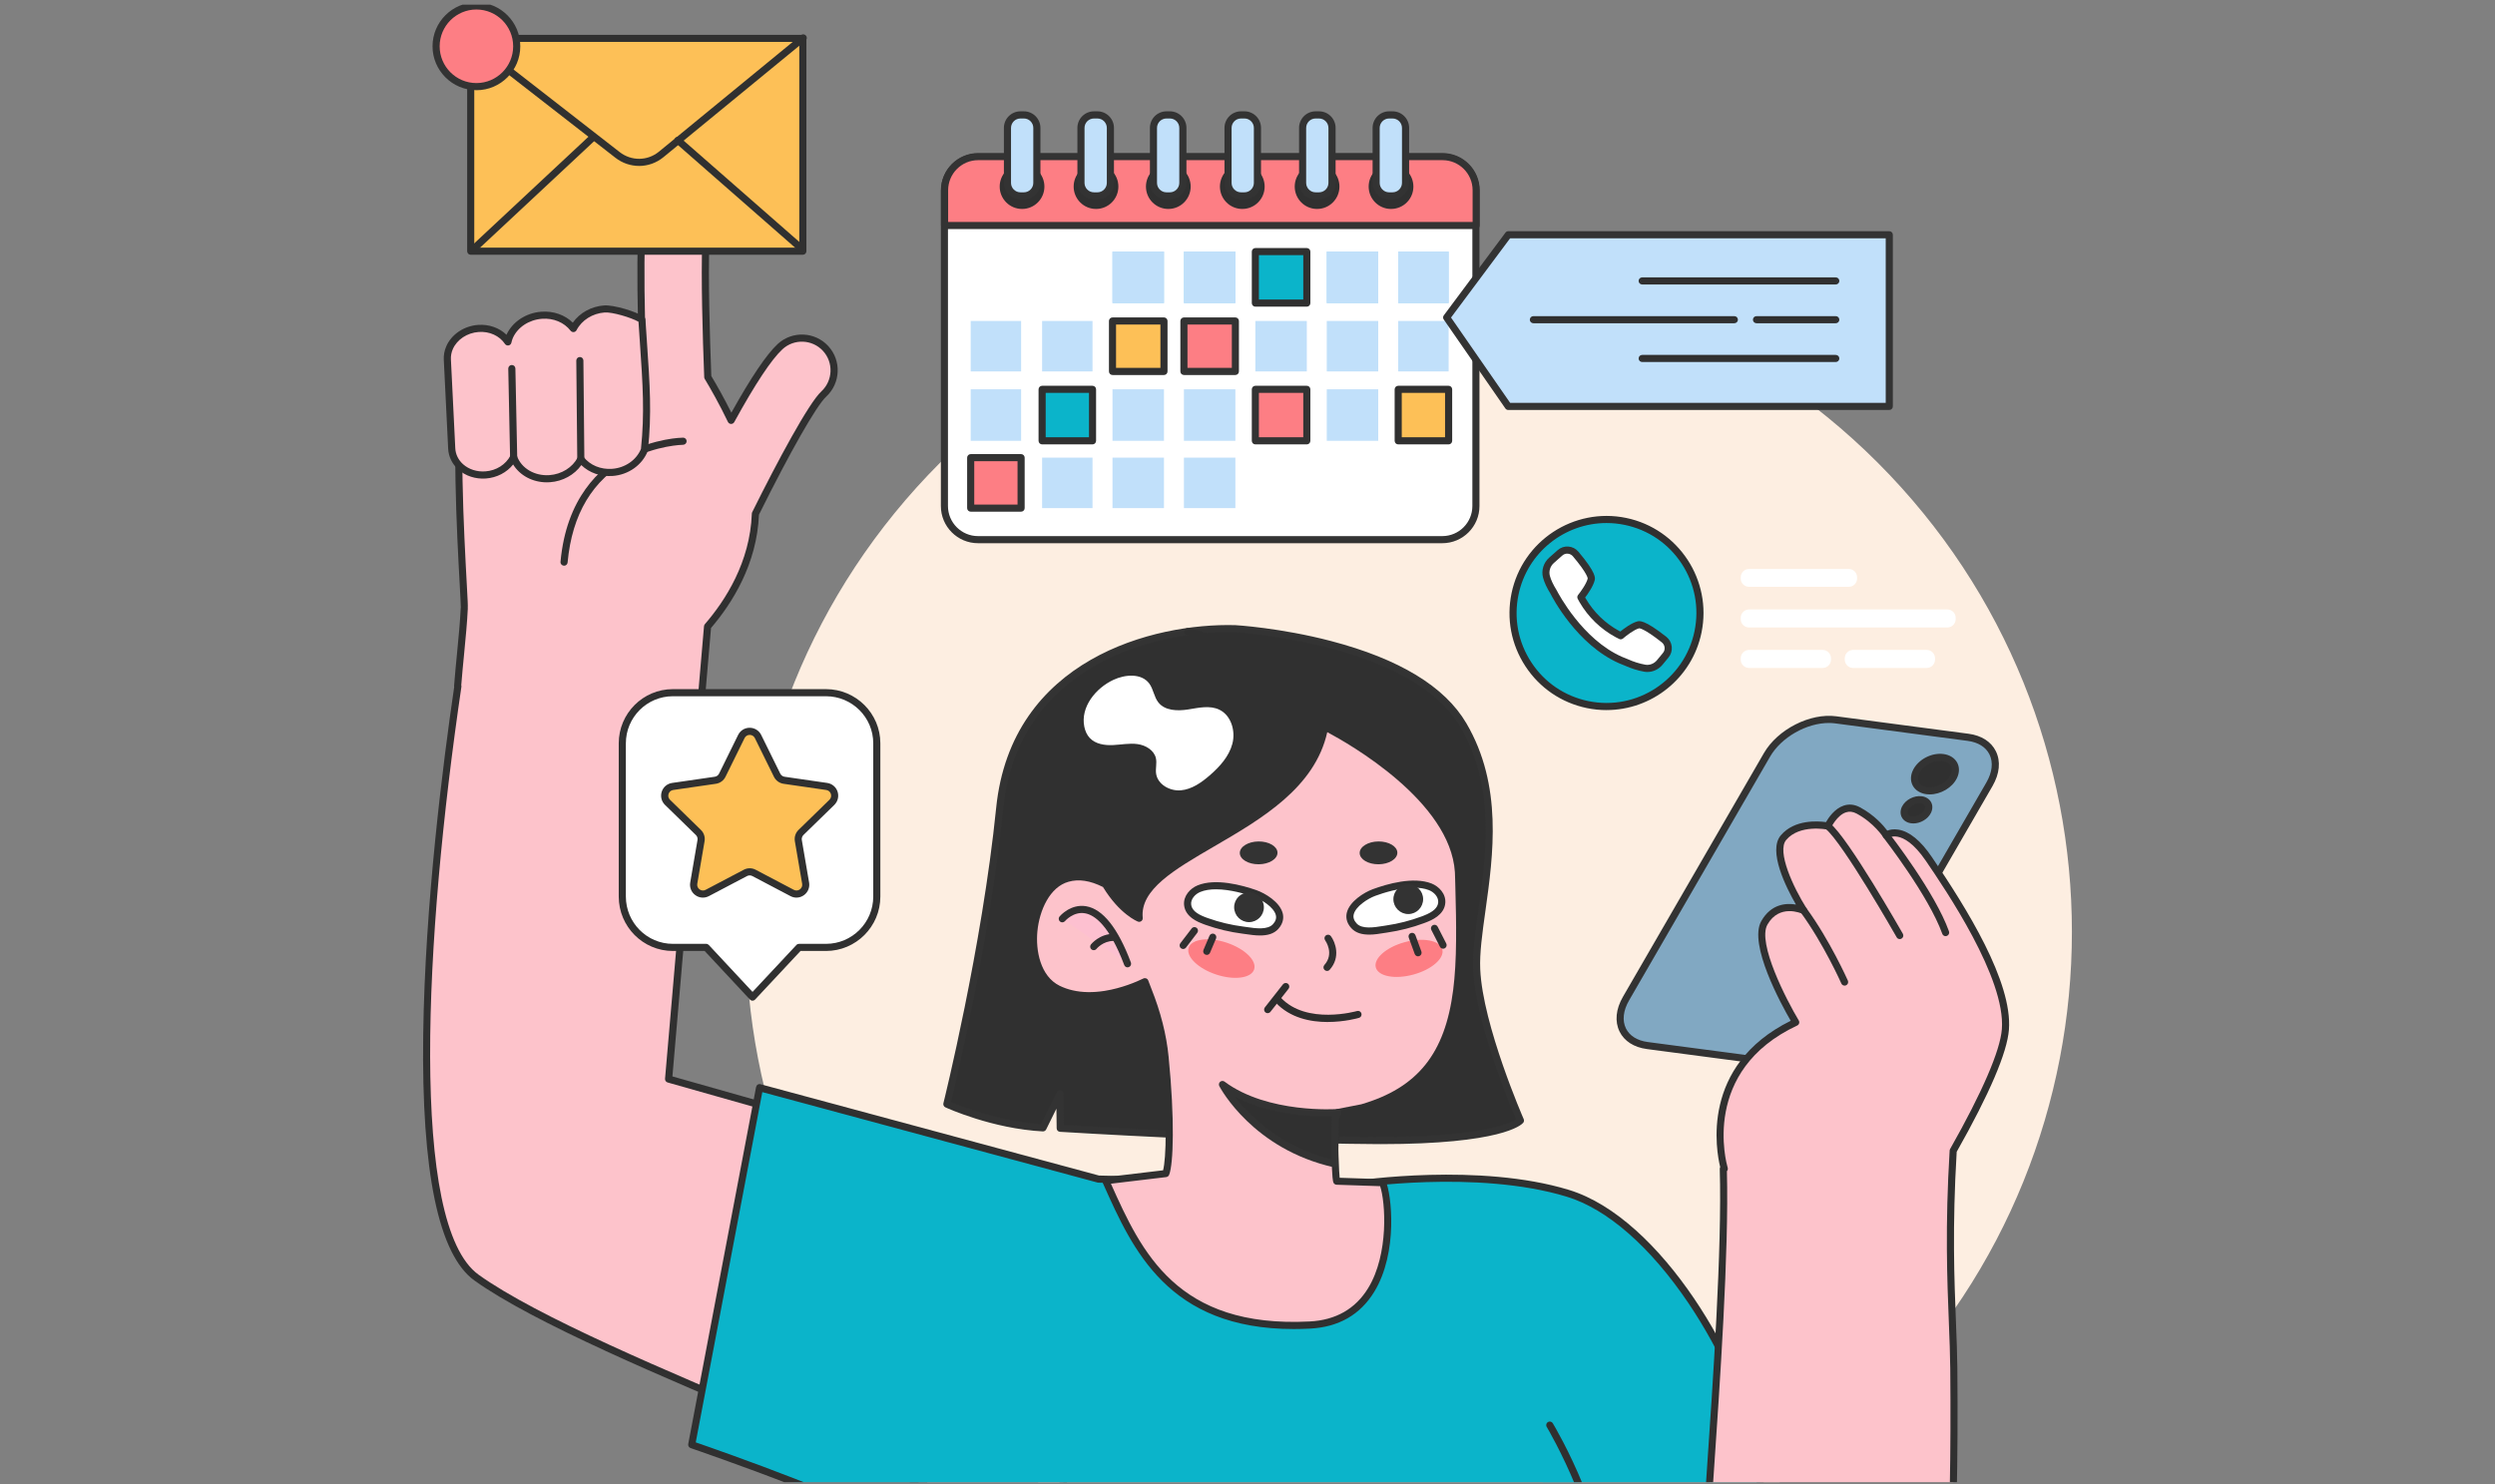 <svg width="358" height="213" viewBox="0 0 358 213" fill="none" xmlns="http://www.w3.org/2000/svg">
<rect x="0" y="0" width="358" height="213" fill="#808080" stroke="none"/>
<g clip-path="url(#clip0_239_184572)">
<path d="M269.429 201.047C306.58 163.863 306.58 103.575 269.429 66.39C232.279 29.206 172.045 29.206 134.894 66.39C97.744 103.575 97.744 163.863 134.894 201.047C172.045 238.232 232.279 238.232 269.429 201.047Z" fill="#FDEEE1"/>
<path d="M265.279 81.643H250.959C250.302 81.643 249.771 82.175 249.771 82.832V83.01C249.771 83.667 250.302 84.199 250.959 84.199H265.279C265.935 84.199 266.467 83.667 266.467 83.01V82.832C266.467 82.175 265.935 81.643 265.279 81.643Z" fill="white"/>
<path d="M279.41 87.446H250.974C250.31 87.446 249.771 87.986 249.771 88.651V88.833C249.771 89.499 250.31 90.038 250.974 90.038H279.41C280.075 90.038 280.614 89.499 280.614 88.833V88.651C280.614 87.986 280.075 87.446 279.41 87.446Z" fill="white"/>
<path d="M261.521 93.254H250.974C250.31 93.254 249.771 93.793 249.771 94.459V94.641C249.771 95.306 250.31 95.846 250.974 95.846H261.521C262.186 95.846 262.725 95.306 262.725 94.641V94.459C262.725 93.793 262.186 93.254 261.521 93.254Z" fill="white"/>
<path d="M276.449 93.254H265.903C265.238 93.254 264.699 93.793 264.699 94.459V94.641C264.699 95.306 265.238 95.846 265.903 95.846H276.449C277.114 95.846 277.653 95.306 277.653 94.641V94.459C277.653 93.793 277.114 93.254 276.449 93.254Z" fill="white"/>
<path d="M227.797 101.1C235.048 102.601 242.141 97.932 243.641 90.674C245.14 83.417 240.475 76.317 233.224 74.816C225.973 73.315 218.88 77.984 217.38 85.238C215.88 92.496 220.546 99.595 227.797 101.096V101.1Z" fill="#0BB4CA"/>
<path d="M230.516 101.89C229.585 101.89 228.641 101.796 227.694 101.602C224.055 100.847 220.925 98.722 218.884 95.613C216.843 92.503 216.133 88.786 216.883 85.139C218.438 77.617 225.815 72.766 233.331 74.318C240.846 75.875 245.697 83.259 244.142 90.777C242.784 97.351 236.978 101.886 230.516 101.886V101.89ZM230.508 75.049C224.521 75.049 219.141 79.253 217.882 85.345C217.183 88.723 217.842 92.168 219.733 95.048C221.623 97.928 224.525 99.899 227.899 100.598C234.862 102.041 241.699 97.541 243.139 90.572C243.838 87.194 243.179 83.749 241.288 80.868C239.397 77.988 236.496 76.017 233.121 75.318C232.245 75.136 231.369 75.049 230.508 75.049Z" fill="#303030"/>
<path d="M233.358 95.052C234.207 95.431 235.083 95.719 235.987 95.877C236.804 96.023 237.629 95.688 238.158 95.052L239.01 94.016C239.575 93.333 239.464 92.322 238.77 91.772C237.526 90.793 235.711 89.485 235.059 89.663C234.037 89.943 232.561 91.227 232.561 91.227C232.561 91.227 232.391 91.152 232.087 90.986C230.015 89.864 228.282 88.189 227.094 86.151C226.92 85.85 226.837 85.684 226.837 85.684C226.837 85.684 228.069 84.167 228.318 83.132C228.475 82.476 227.11 80.703 226.087 79.494C225.515 78.818 224.505 78.739 223.838 79.328L222.618 80.406C221.955 80.991 221.667 81.9 221.896 82.753C222.077 83.433 222.432 84.171 222.914 84.938C222.914 84.938 226.458 92.069 232.565 94.728L233.358 95.052Z" fill="white"/>
<path d="M236.37 96.422C236.212 96.422 236.058 96.41 235.9 96.379C235 96.217 234.076 95.928 233.161 95.518L232.375 95.198C226.249 92.527 222.713 85.664 222.468 85.178C221.943 84.337 221.588 83.563 221.406 82.879C221.134 81.856 221.477 80.734 222.286 80.019L223.506 78.94C223.932 78.565 224.473 78.379 225.037 78.423C225.602 78.466 226.115 78.727 226.482 79.162C229.063 82.223 228.894 82.942 228.819 83.251C228.61 84.128 227.836 85.226 227.449 85.736C227.477 85.783 227.504 85.834 227.54 85.894C228.685 87.853 230.342 89.457 232.336 90.536C232.395 90.567 232.446 90.595 232.494 90.619C232.991 90.216 234.061 89.406 234.929 89.169C235.233 89.086 235.943 88.892 239.089 91.369C239.535 91.721 239.812 92.223 239.875 92.788C239.934 93.353 239.768 93.902 239.409 94.34L238.556 95.375C238.004 96.043 237.199 96.422 236.374 96.422H236.37ZM223.38 84.728C223.581 85.123 227.054 91.768 232.766 94.261L233.547 94.577C233.547 94.577 233.559 94.581 233.563 94.585C234.408 94.965 235.253 95.229 236.074 95.375C236.689 95.486 237.341 95.237 237.759 94.724L238.612 93.688C238.797 93.467 238.88 93.183 238.849 92.898C238.817 92.61 238.675 92.353 238.446 92.171C235.825 90.101 235.201 90.148 235.178 90.156C234.44 90.358 233.275 91.275 232.888 91.61C232.738 91.741 232.525 91.772 232.348 91.693C232.34 91.693 232.158 91.61 231.838 91.436C229.679 90.271 227.883 88.533 226.648 86.411C226.466 86.099 226.379 85.917 226.375 85.909C226.289 85.732 226.312 85.518 226.439 85.364C226.762 84.965 227.639 83.768 227.816 83.017C227.816 83.002 227.844 82.377 225.693 79.825C225.507 79.604 225.243 79.47 224.955 79.446C224.666 79.422 224.39 79.517 224.173 79.711L222.953 80.789C222.436 81.248 222.211 81.966 222.385 82.618C222.543 83.211 222.866 83.898 223.344 84.665C223.356 84.685 223.368 84.704 223.376 84.728H223.38Z" fill="#333333"/>
<path d="M163.778 179.463L162.511 169.33C160.774 171.708 142.08 167.67 135.966 166.177L95.934 154.834C95.934 154.834 101.48 90.662 101.527 89.9C104.282 86.716 108.131 81.011 108.391 73.726C112.413 65.611 116.582 58.033 118.196 56.544C120.071 54.809 120.189 51.886 118.46 50.005C116.728 48.129 113.807 48.01 111.928 49.741C110.069 51.459 107.476 55.643 104.906 60.325C103.702 57.808 102.439 55.584 101.555 54.106C101.318 47.963 101.085 39.797 101.275 34.74L101.622 25.523C101.717 22.97 99.743 20.809 97.177 20.726C94.627 20.632 92.48 22.623 92.385 25.175L92.038 34.392C91.865 39.03 92.014 45.908 92.216 51.744C82.656 51.372 67.957 51.53 66.599 55.9C64.783 61.727 66.792 87.273 66.618 87.249C66.461 90.639 65.947 94.732 65.663 98.453C65.675 98.453 65.691 98.453 65.703 98.453C61.531 126.776 57.074 175.224 68.383 183.327C85.099 195.306 141.35 214.06 146.548 221.068C151.747 228.077 159.191 181.952 159.191 181.952L158.769 181.77L163.782 179.463H163.778Z" fill="#FDC3CB"/>
<path d="M147.673 222.305C147.227 222.305 146.675 222.104 146.134 221.373C143.635 218.003 128.23 211.527 111.916 204.673C95.334 197.704 76.541 189.806 68.079 183.742C62.936 180.056 60.461 168.188 60.725 148.47C60.974 129.7 63.603 109.223 65.17 98.568C65.154 98.52 65.15 98.469 65.154 98.418C65.268 96.916 65.422 95.332 65.572 93.803C65.789 91.559 66.018 89.24 66.109 87.229C66.109 87.202 66.113 87.174 66.121 87.146C66.125 86.866 66.054 85.542 65.971 84.021C65.584 76.945 64.672 60.376 66.113 55.75C67.23 52.166 75.831 50.642 91.691 51.214C91.442 43.822 91.391 38.157 91.533 34.376L91.88 25.159C91.983 22.394 94.264 20.217 97.007 20.217C97.071 20.217 97.138 20.217 97.201 20.217C98.567 20.26 99.83 20.837 100.761 21.837C101.701 22.844 102.19 24.16 102.139 25.542L101.791 34.76C101.602 39.797 101.835 47.951 102.064 53.956C102.822 55.224 103.88 57.081 104.941 59.215C107.767 54.138 110.006 50.823 111.588 49.361C113.668 47.441 116.925 47.576 118.843 49.654C120.762 51.736 120.627 54.991 118.547 56.915C117.15 58.203 113.365 64.848 108.9 73.852C108.608 80.971 105.032 86.593 102.024 90.105C101.732 93.685 96.988 148.588 96.483 154.455L136.112 165.683C139.649 166.544 145.676 167.856 150.965 168.698C160.427 170.203 161.883 169.33 162.104 169.025C162.226 168.856 162.44 168.78 162.645 168.832C162.846 168.883 162.996 169.057 163.024 169.262L164.291 179.396C164.318 179.617 164.2 179.831 163.999 179.926L159.7 181.905C159.7 181.948 159.7 181.988 159.696 182.031C159.681 182.126 158.114 191.805 155.947 201.504C151.506 221.412 148.901 222.048 148.048 222.258C147.938 222.285 147.815 222.301 147.681 222.301L147.673 222.305ZM66.184 98.319C66.208 98.386 66.216 98.457 66.208 98.528C60.883 134.654 58.74 175.793 68.679 182.912C77.047 188.909 95.784 196.783 112.315 203.729C129.473 210.939 144.291 217.169 146.955 220.76C147.401 221.361 147.701 221.29 147.8 221.262C148.652 221.053 151.06 218.69 154.944 201.279C156.854 192.714 158.299 184.169 158.619 182.26L158.567 182.237C158.382 182.158 158.26 181.976 158.26 181.774C158.26 181.573 158.374 181.387 158.556 181.304L163.229 179.151L162.108 170.203C160.865 170.681 157.975 170.847 150.803 169.709C145.483 168.863 139.42 167.544 135.848 166.671L95.796 155.324C95.559 155.257 95.405 155.032 95.425 154.787C95.48 154.147 100.97 90.615 101.014 89.868C101.022 89.758 101.065 89.651 101.136 89.564C104.073 86.171 107.625 80.667 107.878 73.706C107.878 73.635 107.898 73.564 107.929 73.496C111.541 66.211 116.041 57.832 117.849 56.165C119.514 54.624 119.621 52.016 118.085 50.349C116.546 48.682 113.941 48.575 112.275 50.112C110.684 51.582 108.356 55.098 105.356 60.566C105.265 60.732 105.083 60.838 104.894 60.83C104.704 60.827 104.531 60.712 104.448 60.542C103.236 58.01 101.969 55.785 101.117 54.367C101.073 54.292 101.049 54.209 101.045 54.122C100.813 48.085 100.576 39.82 100.765 34.716L101.113 25.499C101.156 24.389 100.761 23.334 100.011 22.528C99.265 21.73 98.255 21.272 97.162 21.236C94.888 21.149 92.981 22.927 92.895 25.195L92.547 34.412C92.401 38.264 92.46 44.091 92.725 51.728C92.729 51.87 92.674 52.008 92.575 52.107C92.472 52.206 92.342 52.261 92.196 52.257C77.173 51.673 68.02 53.055 67.084 56.054C65.699 60.502 66.603 76.945 66.985 83.966C67.104 86.088 67.147 86.909 67.116 87.273H67.127C67.033 89.311 66.804 91.642 66.587 93.898C66.445 95.364 66.295 96.877 66.184 98.319Z" fill="#303030"/>
<path d="M194.108 169.993C194.108 169.993 211.759 167.2 224.959 171.226C238.158 175.252 250.004 196.226 251.985 207.881C253.97 219.536 250.607 222.198 250.607 222.198L224.967 223.253L220.972 280.326L131.241 279.927C131.241 279.927 129.287 223.301 128.885 220.294C128.482 217.288 99.242 207.304 99.242 207.304L108.979 156.071L157.616 169.191L194.108 169.997V169.993Z" fill="#0BB4CA"/>
<path d="M220.98 280.831L131.249 280.432C130.977 280.432 130.752 280.215 130.74 279.938C130.72 279.374 128.782 223.305 128.388 220.357C128.348 220.093 127.448 218.493 113.716 213.135C106.457 210.303 99.159 207.81 99.088 207.782C98.847 207.699 98.705 207.454 98.752 207.201L108.49 155.968C108.518 155.83 108.6 155.707 108.719 155.632C108.837 155.557 108.987 155.534 109.121 155.573L157.695 168.678L194.08 169.48C195.102 169.326 212.284 166.825 225.113 170.736C238.474 174.809 250.442 195.736 252.494 207.794C254.507 219.611 251.077 222.483 250.931 222.597C250.848 222.665 250.742 222.704 250.635 222.708L225.452 223.743L221.489 280.357C221.469 280.626 221.248 280.831 220.98 280.831ZM131.743 279.413L220.506 279.808L224.465 223.214C224.485 222.953 224.694 222.751 224.955 222.74L250.398 221.693C250.911 221.112 253.181 217.892 251.492 207.964C250.465 201.935 246.929 193.895 242.263 186.978C236.816 178.906 230.623 173.486 224.817 171.716C211.886 167.773 194.368 170.471 194.191 170.499C194.159 170.503 194.131 170.507 194.1 170.507L157.608 169.701C157.569 169.701 157.525 169.693 157.486 169.685L109.382 156.707L99.83 206.964C101.492 207.537 107.811 209.742 114.103 212.195C129.106 218.046 129.307 219.575 129.394 220.227C129.781 223.111 131.533 273.499 131.739 279.421L131.743 279.413Z" fill="#303030"/>
<path d="M80.934 81.169C80.934 81.169 80.903 81.169 80.887 81.169C80.607 81.141 80.398 80.896 80.425 80.616C81.254 71.501 85.991 67.136 89.82 65.081C93.956 62.861 97.844 62.798 98.01 62.798H98.014C98.294 62.798 98.523 63.023 98.523 63.303C98.523 63.584 98.298 63.817 98.018 63.821C97.978 63.821 94.185 63.888 90.266 66.002C85.043 68.823 82.075 73.769 81.444 80.71C81.42 80.975 81.199 81.177 80.934 81.177V81.169Z" fill="#303030"/>
<path d="M86.717 44.332C84.72 44.474 83.062 45.616 82.265 47.145C81.29 45.881 79.608 45.102 77.725 45.237C75.602 45.391 73.83 46.651 73.103 48.326C73.001 48.567 72.934 48.816 72.874 49.073C72.034 47.809 70.443 47.007 68.647 47.133C66.741 47.271 65.154 48.401 64.502 49.903C64.274 50.428 64.159 51.001 64.191 51.593L64.818 64.366C64.933 66.646 67.108 68.341 69.681 68.155C71.489 68.025 72.993 66.993 73.703 65.607C74.382 67.543 76.466 68.862 78.882 68.688C80.879 68.546 82.545 67.416 83.342 65.891C84.321 67.148 85.995 67.922 87.874 67.788C90.049 67.63 91.781 66.286 92.468 64.552C93.115 58.484 92.626 53.916 92.105 45.881C91.158 45.217 88.047 44.241 86.721 44.34L86.717 44.332Z" fill="#FDC3CB"/>
<path d="M78.46 69.21C76.419 69.21 74.58 68.219 73.629 66.646C72.713 67.8 71.288 68.546 69.713 68.661C68.241 68.764 66.808 68.302 65.778 67.389C64.886 66.599 64.361 65.532 64.305 64.386L63.678 51.614C63.646 50.954 63.765 50.31 64.033 49.694C64.779 47.971 66.575 46.766 68.608 46.62C70.167 46.509 71.647 47.039 72.673 48.034C73.518 46.181 75.476 44.885 77.69 44.727C79.415 44.605 81.053 45.182 82.19 46.296C83.189 44.885 84.85 43.957 86.682 43.827C88.103 43.728 91.347 44.727 92.393 45.458C92.52 45.545 92.603 45.687 92.611 45.845C92.686 46.991 92.757 48.07 92.828 49.089C93.25 55.272 93.53 59.357 92.97 64.604C92.966 64.651 92.954 64.694 92.938 64.738C92.145 66.737 90.167 68.132 87.906 68.294C86.181 68.416 84.554 67.843 83.414 66.737C82.419 68.139 80.753 69.064 78.914 69.194C78.76 69.206 78.61 69.21 78.46 69.21ZM73.7 65.094C73.7 65.094 73.723 65.094 73.735 65.094C73.941 65.105 74.114 65.24 74.181 65.433C74.805 67.199 76.723 68.329 78.843 68.175C80.588 68.049 82.139 67.081 82.889 65.65C82.968 65.496 83.122 65.394 83.295 65.378C83.465 65.366 83.639 65.437 83.745 65.572C84.665 66.753 86.196 67.393 87.838 67.27C89.69 67.136 91.304 66.022 91.971 64.418C92.508 59.294 92.236 55.252 91.817 49.152C91.754 48.208 91.687 47.216 91.616 46.166C90.55 45.561 87.846 44.755 86.761 44.838C85.024 44.964 83.477 45.936 82.727 47.378C82.648 47.532 82.494 47.635 82.32 47.651C82.151 47.663 81.977 47.592 81.87 47.453C80.951 46.264 79.415 45.62 77.769 45.743C75.898 45.877 74.252 46.968 73.577 48.524C73.487 48.733 73.427 48.963 73.376 49.18C73.329 49.377 73.171 49.532 72.969 49.567C72.768 49.603 72.567 49.516 72.452 49.346C71.675 48.18 70.226 47.521 68.687 47.635C67.029 47.754 65.573 48.722 64.972 50.096C64.767 50.567 64.677 51.06 64.7 51.558L65.328 64.331C65.371 65.2 65.774 66.014 66.457 66.622C67.282 67.353 68.442 67.725 69.642 67.638C71.209 67.527 72.587 66.654 73.246 65.366C73.333 65.196 73.51 65.086 73.7 65.086V65.094Z" fill="#303030"/>
<path d="M83.339 66.397C83.058 66.397 82.83 66.172 82.83 65.891L82.691 51.744C82.691 51.463 82.916 51.23 83.197 51.226H83.201C83.481 51.226 83.71 51.451 83.71 51.732L83.848 65.879C83.848 66.16 83.623 66.393 83.343 66.397H83.339Z" fill="#303030"/>
<path d="M73.699 66.112C73.423 66.112 73.194 65.891 73.19 65.611L72.93 52.893C72.926 52.613 73.147 52.38 73.431 52.372C73.715 52.368 73.944 52.589 73.952 52.873L74.213 65.591C74.216 65.871 73.996 66.104 73.711 66.112H73.699Z" fill="#303030"/>
<path d="M263.404 103.293L282.402 105.802C285.97 106.272 287.336 109.29 285.457 112.538L265.232 147.502C263.353 150.753 258.936 153.005 255.368 152.535L236.37 150.026C232.802 149.556 231.436 146.538 233.315 143.29L253.54 108.326C255.419 105.075 259.836 102.823 263.404 103.293Z" fill="#81A8C2"/>
<path d="M256.319 153.104C255.975 153.104 255.632 153.084 255.301 153.037L236.303 150.528C234.456 150.283 233.062 149.394 232.387 148.019C231.677 146.569 231.846 144.8 232.873 143.026L253.098 108.062C255.068 104.652 259.721 102.282 263.471 102.779L282.469 105.288C284.316 105.533 285.709 106.422 286.384 107.797C287.095 109.247 286.925 111.017 285.899 112.791L265.674 147.755C263.878 150.86 259.856 153.104 256.319 153.104ZM262.421 103.739C259.236 103.739 255.604 105.77 253.978 108.579L233.753 143.543C232.904 145.009 232.746 146.439 233.303 147.573C233.824 148.632 234.937 149.323 236.437 149.521L255.435 152.029C258.814 152.476 263.005 150.331 264.789 147.249L285.015 112.285C285.863 110.819 286.021 109.389 285.465 108.255C284.944 107.196 283.831 106.505 282.331 106.307L263.333 103.799C263.033 103.759 262.729 103.739 262.421 103.739Z" fill="#333333"/>
<path d="M274.95 110.724C275.593 109.412 277.318 108.508 278.802 108.705C280.286 108.903 280.973 110.124 280.33 111.435C279.686 112.747 277.961 113.652 276.477 113.454C274.989 113.257 274.306 112.036 274.95 110.724Z" fill="#303030"/>
<path d="M276.899 113.992C276.738 113.992 276.572 113.98 276.414 113.96C275.526 113.842 274.811 113.391 274.452 112.72C274.101 112.06 274.113 111.27 274.492 110.495C275.234 108.978 277.156 107.967 278.869 108.196C279.757 108.314 280.472 108.765 280.831 109.433C281.182 110.092 281.17 110.882 280.791 111.657C280.12 113.032 278.478 113.988 276.899 113.988V113.992ZM278.395 109.188C277.211 109.188 275.905 109.938 275.407 110.946C275.178 111.416 275.159 111.874 275.352 112.238C275.557 112.621 275.98 112.87 276.548 112.945C277.807 113.111 279.335 112.317 279.876 111.206C280.105 110.736 280.124 110.278 279.931 109.914C279.726 109.531 279.303 109.282 278.735 109.207C278.624 109.192 278.506 109.184 278.391 109.184L278.395 109.188Z" fill="#333333"/>
<path d="M273.367 115.979C273.753 115.188 274.795 114.643 275.691 114.762C276.587 114.88 277.002 115.615 276.615 116.409C276.228 117.199 275.186 117.745 274.29 117.626C273.394 117.508 272.98 116.773 273.367 115.979Z" fill="#303030"/>
<path d="M274.535 118.152C274.429 118.152 274.322 118.144 274.219 118.132C273.619 118.053 273.134 117.741 272.885 117.278C272.644 116.828 272.652 116.271 272.905 115.753C273.39 114.766 274.638 114.106 275.755 114.256C276.355 114.335 276.84 114.647 277.089 115.109C277.33 115.56 277.322 116.117 277.069 116.634C276.631 117.531 275.561 118.156 274.535 118.156V118.152ZM273.825 116.204C273.714 116.429 273.702 116.638 273.785 116.796C273.876 116.966 274.077 117.081 274.354 117.116C275.036 117.203 275.861 116.777 276.154 116.18C276.264 115.955 276.276 115.746 276.193 115.588C276.102 115.418 275.901 115.303 275.625 115.264C274.942 115.177 274.117 115.603 273.825 116.2V116.204Z" fill="#333333"/>
<path d="M287.746 147.711C288.302 140.442 280.365 128.542 276.757 123.244C273.149 117.946 270.639 119.847 270.639 119.847C270.639 119.847 269.285 117.709 266.636 116.291C263.988 114.877 262.279 118.535 262.279 118.535C262.279 118.535 258.059 117.65 255.908 120.198C253.785 122.719 258.691 130.466 258.801 130.644C258.667 130.581 255.111 129.008 253.169 132.41C251.191 135.887 257.669 146.692 257.669 146.692C243.325 153.408 247.288 167.255 247.402 167.651L247.414 167.718C247.366 167.714 247.319 167.71 247.272 167.706C247.718 182.817 245.286 211.322 244.726 221.606C234.222 222.85 224.974 223.238 224.974 223.238L224.07 240.115C224.212 240.486 225.389 244.208 225.535 244.572C232.028 260.56 253.09 269.943 268.677 259.169C275.099 254.729 280.85 251.181 280.349 196.313C280.282 189.099 279.35 180.17 280.262 165.126C283.665 159.117 287.45 151.654 287.75 147.711H287.746Z" fill="#FDC3CB"/>
<path d="M253.876 264.31C251.124 264.31 248.314 263.895 245.508 263.057C236.366 260.327 228.535 253.319 225.061 244.765C224.978 244.564 224.67 243.616 224.213 242.193C223.936 241.34 223.652 240.455 223.593 240.297C223.569 240.23 223.557 240.159 223.561 240.088L224.465 223.21C224.481 222.945 224.69 222.74 224.955 222.728C225.045 222.724 234.053 222.337 244.244 221.148C244.383 218.694 244.615 215.305 244.884 211.413C245.768 198.573 247.102 179.171 246.763 167.722C246.763 167.631 246.782 167.54 246.826 167.461C246.273 165.225 243.913 152.91 256.946 146.471C255.593 144.136 250.836 135.472 252.727 132.157C254.14 129.68 256.311 129.558 257.696 129.795C256.264 127.31 253.647 122.087 255.518 119.866C257.471 117.555 260.858 117.804 262.003 117.966C262.366 117.334 263.242 116.03 264.545 115.596C265.314 115.339 266.1 115.422 266.877 115.837C268.966 116.951 270.272 118.48 270.801 119.187C271.156 119.049 271.697 118.93 272.4 119.045C273.982 119.305 275.593 120.617 277.18 122.952C282.185 130.304 288.78 140.873 288.255 147.747C288.003 151.022 285.484 156.917 280.76 165.272C280.112 176.062 280.416 183.679 280.657 189.806C280.748 192.118 280.835 194.298 280.854 196.305C281.352 251.031 275.68 254.95 269.108 259.486L268.962 259.588C264.446 262.709 259.263 264.306 253.872 264.306L253.876 264.31ZM224.584 240.044C224.674 240.313 224.88 240.945 225.184 241.877C225.519 242.912 225.934 244.196 226.009 244.378C229.368 252.647 236.95 259.43 245.8 262.073C253.801 264.464 261.821 263.282 268.385 258.747L268.531 258.644C271.634 256.503 274.563 254.48 276.662 246.33C279.054 237.049 280.065 221.156 279.836 196.313C279.816 194.322 279.729 192.149 279.639 189.846C279.394 183.675 279.086 175.995 279.749 165.091C279.753 165.012 279.777 164.937 279.816 164.869C284.434 156.711 287.004 150.761 287.241 147.668C287.801 140.355 279.173 127.689 276.339 123.529C274.582 120.953 273.161 120.222 272.277 120.06C271.44 119.91 270.963 120.238 270.943 120.254C270.829 120.337 270.683 120.368 270.544 120.341C270.406 120.313 270.284 120.234 270.209 120.115C270.197 120.096 268.887 118.069 266.396 116.737C265.867 116.457 265.37 116.398 264.868 116.564C263.578 116.99 262.749 118.729 262.741 118.748C262.638 118.962 262.405 119.08 262.172 119.033C262.133 119.025 258.225 118.243 256.295 120.526C254.918 122.162 257.298 127.306 259.232 130.368C259.354 130.557 259.334 130.806 259.184 130.976C259.038 131.146 258.794 131.201 258.588 131.106C258.454 131.047 255.32 129.664 253.607 132.663C252.107 135.298 256.342 143.492 258.099 146.427C258.174 146.55 258.19 146.7 258.15 146.838C258.107 146.976 258.008 147.091 257.878 147.15C244.004 153.645 247.722 166.94 247.888 167.501C247.896 167.52 247.9 167.54 247.903 167.56L247.915 167.627C247.939 167.781 247.896 167.939 247.789 168.054C248.093 179.594 246.771 198.751 245.898 211.476C245.614 215.597 245.369 219.153 245.235 221.626C245.223 221.875 245.034 222.076 244.785 222.104C235.703 223.178 227.465 223.621 225.456 223.72L224.584 240.032V240.044Z" fill="#303030"/>
<path d="M264.675 141.425C264.478 141.425 264.292 141.311 264.209 141.121C264.186 141.066 261.671 135.428 258.395 130.948C258.229 130.719 258.277 130.403 258.506 130.233C258.734 130.067 259.054 130.114 259.22 130.344C262.563 134.915 265.117 140.647 265.145 140.706C265.259 140.963 265.145 141.267 264.884 141.382C264.817 141.414 264.746 141.425 264.679 141.425H264.675Z" fill="#303030"/>
<path d="M272.589 134.749C272.411 134.749 272.238 134.658 272.147 134.492C272.072 134.357 264.438 120.96 261.959 118.934C261.742 118.756 261.707 118.432 261.888 118.215C262.066 117.997 262.389 117.962 262.607 118.144C265.231 120.289 272.715 133.429 273.035 133.986C273.173 134.231 273.09 134.543 272.845 134.681C272.767 134.725 272.68 134.749 272.593 134.749H272.589Z" fill="#303030"/>
<path d="M279.173 134.33C278.964 134.33 278.766 134.199 278.691 133.99C276.753 128.562 270.3 120.245 270.232 120.162C270.059 119.941 270.098 119.617 270.319 119.443C270.54 119.27 270.864 119.309 271.038 119.53C271.306 119.878 277.661 128.064 279.654 133.642C279.749 133.907 279.611 134.199 279.346 134.294C279.291 134.314 279.232 134.326 279.177 134.326L279.173 134.33Z" fill="#303030"/>
<path d="M177.222 90.2C164.678 89.868 145.502 95.648 143.446 115.963C141.389 136.282 135.859 158.41 135.859 158.41C135.859 158.41 142.439 161.44 149.655 161.819L152.066 156.932L152.126 161.883C152.126 161.883 178.714 163.534 197.163 163.641C215.612 163.747 218.162 160.769 218.162 160.769C218.162 160.769 212.241 147.285 211.886 139.087C211.53 130.889 217.238 116.382 209.955 104.004C202.673 91.627 177.222 90.192 177.222 90.192V90.2Z" fill="#303030"/>
<path d="M198.13 164.162C197.81 164.162 197.491 164.162 197.159 164.162C178.907 164.055 152.363 162.42 152.094 162.404C151.826 162.388 151.621 162.167 151.617 161.902L151.581 159.081L150.113 162.06C150.022 162.242 149.833 162.353 149.627 162.345C142.396 161.961 135.915 159.014 135.646 158.888C135.425 158.785 135.307 158.536 135.366 158.299C135.422 158.078 140.908 135.969 142.937 115.923C145.1 94.566 165.511 89.386 177.234 89.702C177.238 89.702 177.246 89.702 177.25 89.702C177.313 89.702 183.747 90.086 190.986 91.982C200.775 94.546 207.303 98.509 210.394 103.763C215.655 112.708 214.262 122.663 213.145 130.664C212.687 133.931 212.292 136.752 212.395 139.083C212.742 147.087 218.572 160.444 218.632 160.579C218.711 160.76 218.679 160.966 218.553 161.116C218.28 161.432 215.43 164.17 198.13 164.17V164.162ZM152.635 161.408C156.294 161.63 180.289 163.04 197.171 163.139C212.17 163.226 216.548 161.234 217.542 160.614C216.571 158.35 211.708 146.656 211.381 139.118C211.274 136.696 211.677 133.832 212.142 130.514C213.24 122.671 214.606 112.909 209.522 104.273C202.504 92.345 177.751 90.745 177.206 90.714C165.838 90.425 146.043 95.411 143.959 116.018C142.076 134.61 137.233 154.957 136.464 158.117C137.936 158.742 143.426 160.911 149.355 161.294L151.617 156.711C151.723 156.498 151.956 156.387 152.189 156.438C152.418 156.49 152.584 156.695 152.588 156.928L152.643 161.404L152.635 161.408Z" fill="#333333"/>
<path d="M187.962 190.13C168.088 191.161 163.008 179.143 158.655 169.424C159.195 169.369 167.275 168.397 167.275 168.397C167.883 166.908 168.037 160.433 167.165 151.662C166.841 148.351 165.957 145.127 164.717 142.038C164.567 141.655 164.417 141.264 164.271 140.872C163.391 141.299 161.193 142.271 158.607 142.686C157.08 142.931 155.41 142.982 153.792 142.607C153.121 142.453 152.458 142.228 151.818 141.915C146.241 139.162 147.689 127.539 153.184 126.033C155.063 125.496 156.906 126.01 158.619 126.887C160.952 130.79 163.454 131.766 163.454 131.766C162.495 122.268 187.39 119.499 190.074 104.292C190.074 104.292 208.523 113.348 209.265 125.133C209.289 125.492 209.293 125.867 209.301 126.247C209.309 126.587 209.32 126.922 209.328 127.254C209.395 129.889 209.458 132.434 209.435 134.867C209.415 137.419 209.301 139.845 209.012 142.113C207.99 150.153 204.746 156.233 195.446 158.951L195.055 159.026L191.949 159.634C191.704 161.582 191.475 163.526 191.55 165.687C191.566 166.066 191.649 169.191 191.799 169.488L198.383 169.701C199.61 172.447 200.976 189.447 187.962 190.122V190.13Z" fill="#FDC3CB"/>
<path d="M185.625 190.703C167.618 190.703 162.515 179.297 158.378 170.06L158.188 169.634C158.121 169.484 158.129 169.31 158.212 169.167C158.295 169.025 158.441 168.93 158.603 168.915C159.073 168.867 165.38 168.109 166.888 167.927C167.326 166.244 167.523 160.488 166.655 151.713C166.355 148.671 165.546 145.483 164.243 142.227C164.157 142.01 164.074 141.789 163.987 141.568C162.814 142.097 160.892 142.836 158.686 143.191C156.862 143.484 155.173 143.452 153.673 143.104C152.939 142.935 152.236 142.69 151.589 142.374C148.917 141.054 147.44 137.585 147.827 133.54C148.151 130.182 149.888 126.405 153.045 125.543C154.798 125.042 156.696 125.334 158.848 126.436C158.934 126.48 159.005 126.547 159.053 126.63C160.517 129.079 162.053 130.332 162.921 130.897C163.166 126.701 168.064 123.852 173.673 120.585C180.466 116.634 188.163 112.154 189.564 104.205C189.592 104.047 189.695 103.913 189.837 103.838C189.979 103.767 190.149 103.763 190.295 103.838C191.06 104.213 209.02 113.162 209.77 125.105C209.794 125.46 209.798 125.832 209.805 126.195V126.243C209.809 126.42 209.817 126.602 209.821 126.78C209.825 126.938 209.829 127.092 209.833 127.25C209.908 130.126 209.963 132.513 209.94 134.879C209.92 137.712 209.778 140.102 209.513 142.184C208.309 151.662 204.011 156.987 195.588 159.449C195.572 159.453 195.556 159.457 195.54 159.461L195.15 159.536L192.406 160.073C192.197 161.752 191.988 163.632 192.059 165.679L192.067 165.924C192.126 167.741 192.181 168.599 192.225 168.998L198.398 169.199C198.592 169.207 198.769 169.322 198.848 169.499C199.638 171.269 200.664 179.673 197.182 185.366C195.173 188.653 192.079 190.426 187.986 190.64C187.172 190.683 186.387 190.703 185.621 190.703H185.625ZM159.404 169.851C163.782 179.629 168.846 190.604 187.934 189.617C191.668 189.423 194.49 187.811 196.314 184.828C199.306 179.937 198.793 172.466 198.031 170.203L191.783 169.997C191.597 169.989 191.427 169.883 191.345 169.717C191.246 169.519 191.155 169.096 191.052 165.952L191.045 165.711C190.966 163.431 191.222 161.381 191.447 159.571C191.475 159.354 191.641 159.176 191.854 159.133L195.331 158.453C203.407 156.087 207.346 151.18 208.511 142.05C208.771 140.007 208.909 137.656 208.929 134.863C208.953 132.513 208.898 130.134 208.823 127.266C208.823 127.112 208.815 126.958 208.811 126.8C208.807 126.618 208.799 126.436 208.795 126.255V126.207C208.787 125.84 208.779 125.496 208.759 125.16C208.12 114.987 193.587 106.722 190.445 105.055C188.664 113.043 180.991 117.512 174.198 121.462C168.487 124.785 163.557 127.653 163.967 131.711C163.983 131.888 163.908 132.062 163.77 132.169C163.628 132.275 163.438 132.303 163.276 132.24C163.17 132.196 160.64 131.177 158.263 127.274C156.408 126.349 154.79 126.104 153.329 126.519C150.637 127.258 149.142 130.62 148.853 133.631C148.589 136.38 149.268 140.078 152.047 141.449C152.619 141.73 153.247 141.951 153.91 142.101C155.283 142.421 156.838 142.445 158.532 142.176C160.963 141.785 163.036 140.9 164.054 140.406C164.184 140.343 164.334 140.339 164.468 140.39C164.603 140.446 164.705 140.552 164.756 140.687C164.903 141.078 165.045 141.465 165.199 141.844C166.537 145.186 167.37 148.47 167.677 151.606C168.569 160.567 168.38 167.042 167.752 168.583C167.681 168.753 167.523 168.875 167.342 168.899C167.062 168.934 161.449 169.61 159.412 169.847L159.404 169.851Z" fill="#303030"/>
<path d="M179.95 139.106C180.367 137.844 178.604 136.125 176.011 135.265C173.418 134.405 170.978 134.731 170.56 135.992C170.143 137.253 171.906 138.973 174.499 139.833C177.092 140.692 179.532 140.367 179.95 139.106Z" fill="#FD7E84"/>
<path d="M197.411 138.822C197.06 137.542 198.911 135.914 201.544 135.195C204.177 134.472 206.596 134.927 206.948 136.211C207.299 137.491 205.448 139.118 202.815 139.837C200.182 140.56 197.763 140.106 197.411 138.822Z" fill="#FD7E84"/>
<path d="M200.502 122.355C200.494 121.451 199.279 120.728 197.787 120.739C196.295 120.751 195.091 121.494 195.095 122.399C195.103 123.303 196.318 124.026 197.81 124.015C199.302 124.003 200.506 123.26 200.502 122.355Z" fill="#333333"/>
<path d="M183.304 122.355C183.296 121.451 182.08 120.728 180.588 120.739C179.096 120.751 177.893 121.494 177.896 122.399C177.904 123.303 179.12 124.026 180.612 124.015C182.104 124.003 183.308 123.26 183.304 122.355Z" fill="#333333"/>
<path d="M173.176 132.232C174.85 132.825 176.583 133.235 178.343 133.465C179.724 133.642 181.982 134.144 183.056 132.935C184.903 130.853 181.749 128.783 180.103 128.206C177.85 127.416 174.337 126.559 172.024 127.515C171.096 127.898 170.314 128.819 170.409 129.822C170.532 131.066 171.783 131.714 172.825 132.106C172.939 132.149 173.058 132.192 173.172 132.232H173.176Z" fill="white"/>
<path d="M180.798 134.231C180.095 134.231 179.385 134.128 178.765 134.037C178.591 134.014 178.43 133.99 178.276 133.97C176.468 133.737 174.696 133.314 173.002 132.714C172.884 132.67 172.765 132.627 172.647 132.584C172.012 132.346 170.07 131.623 169.9 129.873C169.77 128.53 170.808 127.467 171.826 127.045C174.419 125.974 178.228 127.013 180.269 127.724C181.56 128.178 183.632 129.431 184.05 131.035C184.192 131.58 184.2 132.41 183.435 133.275C182.771 134.026 181.793 134.231 180.798 134.231ZM174.478 127.606C173.665 127.606 172.884 127.712 172.217 127.989C171.514 128.281 170.839 128.984 170.914 129.775C170.989 130.537 171.652 131.126 173.002 131.627C173.117 131.671 173.231 131.71 173.342 131.75C174.964 132.327 176.669 132.734 178.402 132.955C178.56 132.975 178.73 132.998 178.907 133.026C180.17 133.212 181.899 133.461 182.669 132.595C183.048 132.169 183.178 131.742 183.06 131.292C182.768 130.162 181.019 129.071 179.93 128.688C178.828 128.301 176.547 127.606 174.475 127.606H174.478Z" fill="#303030"/>
<path d="M177.084 130.198C177.076 129.02 178.019 128.056 179.199 128.045C180.379 128.033 181.339 128.981 181.35 130.162C181.362 131.343 180.415 132.303 179.235 132.315C178.055 132.327 177.095 131.379 177.084 130.198Z" fill="#333333"/>
<path d="M204.146 131.979C202.484 132.6 200.755 133.038 198.999 133.295C197.617 133.496 195.371 134.034 194.278 132.845C192.399 130.794 195.513 128.673 197.151 128.068C199.389 127.242 202.89 126.326 205.219 127.246C206.155 127.614 206.952 128.522 206.869 129.526C206.771 130.774 205.523 131.442 204.489 131.849C204.375 131.892 204.26 131.94 204.142 131.983L204.146 131.979Z" fill="white"/>
<path d="M196.445 134.105C195.489 134.105 194.554 133.899 193.903 133.188C193.121 132.339 193.117 131.505 193.251 130.96C193.642 129.352 195.695 128.064 196.977 127.59C199.006 126.843 202.796 125.741 205.409 126.772C206.435 127.175 207.489 128.222 207.382 129.569C207.24 131.323 205.314 132.078 204.682 132.327C204.564 132.374 204.446 132.418 204.331 132.461C202.65 133.089 200.881 133.54 199.081 133.804C198.927 133.828 198.766 133.852 198.592 133.879C197.945 133.986 197.191 134.109 196.453 134.109L196.445 134.105ZM202.914 127.373C200.802 127.373 198.45 128.135 197.329 128.546C196.247 128.945 194.518 130.063 194.242 131.201C194.132 131.651 194.27 132.078 194.657 132.501C195.438 133.354 197.163 133.074 198.422 132.872C198.6 132.844 198.769 132.817 198.927 132.793C200.656 132.54 202.354 132.106 203.968 131.505C204.082 131.462 204.197 131.418 204.307 131.375C205.649 130.849 206.301 130.249 206.364 129.486C206.427 128.696 205.744 128.001 205.034 127.724C204.402 127.475 203.676 127.377 202.914 127.377V127.373Z" fill="#303030"/>
<path d="M204.201 129.004C204.193 127.827 203.23 126.879 202.049 126.887C200.873 126.895 199.926 127.859 199.934 129.04C199.942 130.217 200.905 131.165 202.085 131.158C203.261 131.15 204.208 130.186 204.201 129.004Z" fill="#333333"/>
<path d="M190.409 139.32C190.287 139.32 190.169 139.276 190.07 139.189C189.861 139 189.841 138.68 190.03 138.466C191.487 136.835 190.196 135.005 190.141 134.926C189.975 134.697 190.027 134.377 190.255 134.215C190.484 134.049 190.8 134.101 190.966 134.326C191.609 135.207 192.403 137.344 190.792 139.15C190.69 139.264 190.552 139.32 190.413 139.32H190.409Z" fill="#303030"/>
<path d="M169.769 136.171C169.663 136.171 169.552 136.135 169.457 136.064C169.232 135.894 169.193 135.57 169.363 135.349L170.985 133.228C171.155 133.002 171.478 132.963 171.699 133.133C171.924 133.303 171.964 133.627 171.794 133.848L170.172 135.969C170.073 136.1 169.919 136.171 169.765 136.171H169.769Z" fill="#303030"/>
<path d="M173.152 137.016C173.085 137.016 173.018 137.004 172.951 136.977C172.69 136.866 172.572 136.566 172.682 136.305L173.547 134.27C173.657 134.01 173.957 133.891 174.218 134.002C174.478 134.112 174.597 134.413 174.486 134.673L173.622 136.708C173.539 136.902 173.35 137.02 173.152 137.02V137.016Z" fill="#303030"/>
<path d="M207.066 136.128C206.881 136.128 206.703 136.025 206.612 135.851L205.377 133.437C205.247 133.184 205.349 132.88 205.598 132.75C205.851 132.619 206.159 132.722 206.285 132.971L207.52 135.385C207.651 135.638 207.548 135.942 207.299 136.072C207.224 136.112 207.145 136.128 207.066 136.128Z" fill="#303030"/>
<path d="M203.471 137.222C203.261 137.222 203.068 137.091 202.993 136.886L202.136 134.535C202.038 134.271 202.176 133.978 202.44 133.879C202.705 133.785 202.997 133.919 203.096 134.184L203.952 136.534C204.047 136.799 203.913 137.091 203.648 137.19C203.589 137.21 203.53 137.222 203.475 137.222H203.471Z" fill="#303030"/>
<path d="M190.508 146.648C188.053 146.648 185.1 146.079 183.016 143.827C182.823 143.622 182.838 143.298 183.044 143.104C183.249 142.915 183.573 142.927 183.766 143.132C187.464 147.122 194.644 145.092 194.715 145.072C194.988 144.993 195.268 145.147 195.347 145.42C195.426 145.692 195.272 145.973 195 146.052C194.842 146.099 192.915 146.644 190.508 146.644V146.648Z" fill="#2D2D2D"/>
<path d="M181.891 145.38C181.781 145.38 181.67 145.345 181.576 145.27C181.355 145.096 181.315 144.776 181.489 144.55L184.086 141.244C184.26 141.022 184.583 140.983 184.804 141.157C185.025 141.331 185.065 141.651 184.891 141.876L182.294 145.183C182.191 145.309 182.045 145.376 181.891 145.376V145.38Z" fill="#2D2D2D"/>
<path d="M191.948 159.638C191.948 159.638 181.844 160.405 175.406 155.608C175.406 155.608 180.04 164.415 191.483 166.987L191.573 160.416L191.948 159.634V159.638Z" fill="#303030"/>
<path d="M191.483 167.5C191.447 167.5 191.408 167.496 191.372 167.488C179.831 164.893 175.149 156.217 174.956 155.85C174.846 155.64 174.893 155.379 175.074 155.225C175.256 155.071 175.52 155.059 175.71 155.206C181.919 159.828 191.81 159.141 191.913 159.133C192.091 159.117 192.268 159.204 192.371 159.354C192.474 159.504 192.489 159.698 192.41 159.863L192.083 160.543L191.992 167.002C191.992 167.157 191.917 167.303 191.799 167.398C191.708 167.469 191.597 167.508 191.483 167.508V167.5ZM177.178 157.331C179.195 159.958 183.596 164.494 190.982 166.343L191.064 160.409C191.064 160.334 191.084 160.263 191.116 160.195V160.184C188.815 160.247 182.42 160.132 177.178 157.327V157.331Z" fill="#333333"/>
<path d="M190.074 104.806C189.884 104.806 189.703 104.7 189.616 104.522C185.696 96.517 173.314 91.698 170.338 91.121C170.062 91.066 169.88 90.801 169.935 90.52C169.99 90.244 170.255 90.062 170.535 90.117C173.744 90.742 186.391 95.609 190.535 104.071C190.658 104.324 190.555 104.632 190.303 104.755C190.231 104.79 190.153 104.806 190.078 104.806H190.074Z" fill="#303030"/>
<path d="M156.377 105.904C155.954 105.458 155.706 104.873 155.583 104.269C155.015 101.468 157.202 98.734 159.791 97.537C161.477 96.758 163.793 96.588 164.903 98.078C165.503 98.888 165.586 99.998 166.209 100.788C167.153 101.989 168.945 102.037 170.452 101.804C171.96 101.566 173.579 101.171 174.956 101.831C176.661 102.649 177.309 104.889 176.831 106.718C176.349 108.547 175.003 110.021 173.575 111.262C172.379 112.297 171.005 113.261 169.434 113.403C167.859 113.541 166.095 112.557 165.882 110.989C165.787 110.27 166.016 109.527 165.862 108.816C165.613 107.655 164.397 106.932 163.221 106.77C162.045 106.608 160.857 106.86 159.673 106.912C158.489 106.963 157.19 106.766 156.377 105.9V105.904Z" fill="white"/>
<path d="M152.418 131.845C152.418 131.845 157.202 126.124 161.789 138.297L152.418 131.845Z" fill="#FDC0D0"/>
<path d="M161.792 138.806C161.587 138.806 161.393 138.68 161.314 138.474C159.167 132.773 157.067 131.288 155.682 131.047C154.028 130.758 152.824 132.153 152.812 132.169C152.631 132.382 152.307 132.41 152.094 132.228C151.881 132.046 151.849 131.726 152.031 131.509C152.094 131.434 153.61 129.656 155.844 130.035C158.244 130.442 160.407 133.16 162.27 138.111C162.368 138.375 162.234 138.668 161.974 138.771C161.914 138.794 161.855 138.802 161.792 138.802V138.806Z" fill="#303030"/>
<path d="M156.938 135.835C156.938 135.835 157.999 134.504 159.795 134.504L156.938 135.835Z" fill="#FDC0D0"/>
<path d="M156.937 136.345C156.827 136.345 156.712 136.309 156.617 136.234C156.396 136.056 156.361 135.736 156.538 135.515C156.59 135.452 157.778 133.994 159.795 133.994C160.075 133.994 160.304 134.223 160.304 134.504C160.304 134.784 160.075 135.013 159.795 135.013C158.263 135.013 157.344 136.139 157.336 136.151C157.237 136.278 157.087 136.341 156.937 136.341V136.345Z" fill="#303030"/>
<path d="M206.956 22.524H140.332C137.67 22.524 135.512 24.684 135.512 27.348V72.611C135.512 75.276 137.67 77.435 140.332 77.435H206.956C209.618 77.435 211.775 75.276 211.775 72.611V27.348C211.775 24.684 209.618 22.524 206.956 22.524Z" fill="white"/>
<path d="M206.956 77.945H140.332C137.391 77.945 135.003 75.551 135.003 72.611V27.348C135.003 24.404 137.395 22.014 140.332 22.014H206.956C209.896 22.014 212.284 24.408 212.284 27.348V72.611C212.284 75.555 209.892 77.945 206.956 77.945ZM140.332 23.034C137.955 23.034 136.021 24.969 136.021 27.348V72.611C136.021 74.99 137.955 76.925 140.332 76.925H206.956C209.332 76.925 211.266 74.99 211.266 72.611V27.348C211.266 24.969 209.332 23.034 206.956 23.034H140.332Z" fill="#333333"/>
<path d="M167.015 36.099H159.629V43.49H167.015V36.099Z" fill="#AFDFFB"/>
<path d="M167.015 36.099H159.629V43.49H167.015V36.099Z" fill="#C1E0FA"/>
<path d="M177.261 36.099H169.876V43.49H177.261V36.099Z" fill="#AFDFFB"/>
<path d="M177.261 36.099H169.876V43.49H177.261V36.099Z" fill="#C1E0FA"/>
<path d="M187.512 36.099H180.127V43.49H187.512V36.099Z" fill="#0BB4CA"/>
<path d="M187.512 44.004H180.127C179.847 44.004 179.618 43.775 179.618 43.495V36.103C179.618 35.822 179.847 35.593 180.127 35.593H187.512C187.792 35.593 188.021 35.822 188.021 36.103V43.495C188.021 43.775 187.792 44.004 187.512 44.004ZM180.636 42.981H187.003V36.613H180.636V42.981Z" fill="#303030"/>
<path d="M197.759 36.099H190.374V43.49H197.759V36.099Z" fill="#AFDFFB"/>
<path d="M197.759 36.099H190.374V43.49H197.759V36.099Z" fill="#C1E0FA"/>
<path d="M207.86 36.099H200.625V43.49H207.86V36.099Z" fill="#AFDFFB"/>
<path d="M207.86 36.099H200.625V43.49H207.86V36.099Z" fill="#C1E0FA"/>
<path d="M146.517 46.055H139.282V53.296H146.517V46.055Z" fill="#C1E0FA"/>
<path d="M156.763 46.055H149.528V53.296H156.763V46.055Z" fill="#C1E0FA"/>
<path d="M167.015 46.055H159.629V53.296H167.015V46.055Z" fill="#FDC057"/>
<path d="M167.014 53.81H159.629C159.349 53.81 159.12 53.581 159.12 53.3V46.059C159.12 45.778 159.349 45.549 159.629 45.549H167.014C167.295 45.549 167.524 45.778 167.524 46.059V53.3C167.524 53.581 167.295 53.81 167.014 53.81ZM160.138 52.787H166.505V46.568H160.138V52.787Z" fill="#303030"/>
<path d="M177.261 46.055H169.876V53.296H177.261V46.055Z" fill="#FD7E84"/>
<path d="M177.261 53.81H169.876C169.596 53.81 169.367 53.581 169.367 53.3V46.059C169.367 45.778 169.596 45.549 169.876 45.549H177.261C177.541 45.549 177.77 45.778 177.77 46.059V53.3C177.77 53.581 177.541 53.81 177.261 53.81ZM170.389 52.787H176.752V46.568H170.389V52.787Z" fill="#333333"/>
<path d="M187.512 46.055H180.127V53.296H187.512V46.055Z" fill="#C1E0FA"/>
<path d="M197.759 46.055H190.374V53.296H197.759V46.055Z" fill="#C1E0FA"/>
<path d="M207.86 46.055H200.625V53.296H207.86V46.055Z" fill="#C1E0FA"/>
<path d="M146.517 55.86H139.282V63.252H146.517V55.86Z" fill="#C1E0FA"/>
<path d="M156.763 55.86H149.528V63.252H156.763V55.86Z" fill="#0BB4CA"/>
<path d="M156.764 63.766H149.529C149.248 63.766 149.02 63.536 149.02 63.256V55.864C149.02 55.584 149.248 55.355 149.529 55.355H156.764C157.044 55.355 157.273 55.584 157.273 55.864V63.256C157.273 63.536 157.044 63.766 156.764 63.766ZM150.042 62.742H156.255V56.374H150.042V62.742Z" fill="#303030"/>
<path d="M167.015 55.86H159.629V63.252H167.015V55.86Z" fill="#C1E0FA"/>
<path d="M177.261 55.86H169.876V63.252H177.261V55.86Z" fill="#C1E0FA"/>
<path d="M187.512 55.86H180.127V63.252H187.512V55.86Z" fill="#FD7E84"/>
<path d="M187.512 63.766H180.127C179.847 63.766 179.618 63.536 179.618 63.256V55.864C179.618 55.584 179.847 55.355 180.127 55.355H187.512C187.792 55.355 188.021 55.584 188.021 55.864V63.256C188.021 63.536 187.792 63.766 187.512 63.766ZM180.636 62.742H187.003V56.374H180.636V62.742Z" fill="#333333"/>
<path d="M197.759 55.86H190.374V63.252H197.759V55.86Z" fill="#C1E0FA"/>
<path d="M207.86 55.86H200.625V63.252H207.86V55.86Z" fill="#FDC057"/>
<path d="M207.86 63.766H200.624C200.344 63.766 200.115 63.536 200.115 63.256V55.864C200.115 55.584 200.344 55.355 200.624 55.355H207.86C208.14 55.355 208.369 55.584 208.369 55.864V63.256C208.369 63.536 208.14 63.766 207.86 63.766ZM201.134 62.742H207.346V56.374H201.134V62.742Z" fill="#303030"/>
<path d="M146.517 65.666H139.282V72.908H146.517V65.666Z" fill="#FD7E84"/>
<path d="M146.517 73.421H139.282C139.001 73.421 138.772 73.192 138.772 72.912V65.67C138.772 65.389 139.001 65.16 139.282 65.16H146.517C146.797 65.16 147.026 65.389 147.026 65.67V72.912C147.026 73.192 146.797 73.421 146.517 73.421ZM139.791 72.398H146.004V66.179H139.791V72.398Z" fill="#333333"/>
<path d="M156.763 65.666H149.528V72.908H156.763V65.666Z" fill="#C1E0FA"/>
<path d="M167.015 65.666H159.629V72.908H167.015V65.666Z" fill="#C1E0FA"/>
<path d="M177.261 65.666H169.876V72.908H177.261V65.666Z" fill="#C1E0FA"/>
<path d="M211.811 27.297V32.361H135.532V27.297C135.532 24.634 137.691 22.473 140.351 22.473H206.987C209.648 22.473 211.807 24.634 211.807 27.297H211.811Z" fill="#FD7E84"/>
<path d="M211.811 32.871H135.536C135.255 32.871 135.026 32.642 135.026 32.361V27.296C135.026 24.353 137.418 21.963 140.355 21.963H206.991C209.932 21.963 212.32 24.357 212.32 27.296V32.361C212.32 32.642 212.091 32.871 211.811 32.871ZM136.045 31.848H211.301V27.296C211.301 24.918 209.367 22.982 206.991 22.982H140.355C137.979 22.982 136.045 24.918 136.045 27.296V31.848Z" fill="#333333"/>
<path d="M146.651 29.983C148.423 29.983 149.86 28.545 149.86 26.771C149.86 24.997 148.423 23.559 146.651 23.559C144.879 23.559 143.442 24.997 143.442 26.771C143.442 28.545 144.879 29.983 146.651 29.983Z" fill="#303030"/>
<path d="M146.813 16.487H146.517C145.433 16.487 144.555 17.366 144.555 18.451V26.139C144.555 27.223 145.433 28.102 146.517 28.102H146.813C147.896 28.102 148.775 27.223 148.775 26.139V18.451C148.775 17.366 147.896 16.487 146.813 16.487Z" fill="#C1E0FA"/>
<path d="M146.912 28.616H146.422C145.112 28.616 144.046 27.549 144.046 26.238V18.352C144.046 17.04 145.112 15.974 146.422 15.974H146.912C148.222 15.974 149.288 17.04 149.288 18.352V26.238C149.288 27.549 148.222 28.616 146.912 28.616ZM146.422 17.001C145.676 17.001 145.068 17.609 145.068 18.356V26.242C145.068 26.988 145.676 27.597 146.422 27.597H146.912C147.658 27.597 148.265 26.988 148.265 26.242V18.356C148.265 17.609 147.658 17.001 146.912 17.001H146.422Z" fill="#333333"/>
<path d="M157.265 29.983C159.037 29.983 160.474 28.545 160.474 26.771C160.474 24.997 159.037 23.559 157.265 23.559C155.492 23.559 154.056 24.997 154.056 26.771C154.056 28.545 155.492 29.983 157.265 29.983Z" fill="#303030"/>
<path d="M157.364 16.487H157.068C155.984 16.487 155.106 17.366 155.106 18.451V26.139C155.106 27.223 155.984 28.102 157.068 28.102H157.364C158.447 28.102 159.325 27.223 159.325 26.139V18.451C159.325 17.366 158.447 16.487 157.364 16.487Z" fill="#C1E0FA"/>
<path d="M157.462 28.616H156.969C155.659 28.616 154.593 27.549 154.593 26.238V18.352C154.593 17.04 155.659 15.974 156.969 15.974H157.462C158.773 15.974 159.839 17.04 159.839 18.352V26.238C159.839 27.549 158.773 28.616 157.462 28.616ZM156.969 17.001C156.223 17.001 155.615 17.609 155.615 18.356V26.242C155.615 26.988 156.223 27.597 156.969 27.597H157.462C158.208 27.597 158.816 26.988 158.816 26.242V18.356C158.816 17.609 158.208 17.001 157.462 17.001H156.969Z" fill="#333333"/>
<path d="M167.638 29.983C169.41 29.983 170.847 28.545 170.847 26.771C170.847 24.997 169.41 23.559 167.638 23.559C165.865 23.559 164.429 24.997 164.429 26.771C164.429 28.545 165.865 29.983 167.638 29.983Z" fill="#303030"/>
<path d="M167.764 16.487H167.468C166.385 16.487 165.506 17.366 165.506 18.451V26.139C165.506 27.223 166.385 28.102 167.468 28.102H167.764C168.848 28.102 169.726 27.223 169.726 26.139V18.451C169.726 17.366 168.848 16.487 167.764 16.487Z" fill="#C1E0FA"/>
<path d="M167.863 28.616H167.374C166.063 28.616 164.998 27.549 164.998 26.238V18.352C164.998 17.04 166.063 15.974 167.374 15.974H167.863C169.174 15.974 170.239 17.04 170.239 18.352V26.238C170.239 27.549 169.174 28.616 167.863 28.616ZM167.37 17.001C166.624 17.001 166.016 17.609 166.016 18.356V26.242C166.016 26.988 166.624 27.597 167.37 27.597H167.859C168.605 27.597 169.213 26.988 169.213 26.242V18.356C169.213 17.609 168.605 17.001 167.859 17.001H167.37Z" fill="#333333"/>
<path d="M178.252 29.983C180.024 29.983 181.461 28.545 181.461 26.771C181.461 24.997 180.024 23.559 178.252 23.559C176.48 23.559 175.043 24.997 175.043 26.771C175.043 28.545 176.48 29.983 178.252 29.983Z" fill="#303030"/>
<path d="M178.465 16.487H178.169C177.086 16.487 176.208 17.366 176.208 18.451V26.139C176.208 27.223 177.086 28.102 178.169 28.102H178.465C179.549 28.102 180.427 27.223 180.427 26.139V18.451C180.427 17.366 179.549 16.487 178.465 16.487Z" fill="#C1E0FA"/>
<path d="M178.564 28.616H178.074C176.764 28.616 175.698 27.549 175.698 26.238V18.352C175.698 17.04 176.764 15.974 178.074 15.974H178.564C179.874 15.974 180.94 17.04 180.94 18.352V26.238C180.94 27.549 179.874 28.616 178.564 28.616ZM178.07 17.001C177.324 17.001 176.717 17.609 176.717 18.356V26.242C176.717 26.988 177.324 27.597 178.07 27.597H178.56C179.306 27.597 179.914 26.988 179.914 26.242V18.356C179.914 17.609 179.306 17.001 178.56 17.001H178.07Z" fill="#333333"/>
<path d="M188.984 29.983C190.757 29.983 192.193 28.545 192.193 26.771C192.193 24.997 190.757 23.559 188.984 23.559C187.212 23.559 185.775 24.997 185.775 26.771C185.775 28.545 187.212 29.983 188.984 29.983Z" fill="#303030"/>
<path d="M189.166 16.487H188.87C187.787 16.487 186.908 17.366 186.908 18.451V26.139C186.908 27.223 187.787 28.102 188.87 28.102H189.166C190.249 28.102 191.128 27.223 191.128 26.139V18.451C191.128 17.366 190.249 16.487 189.166 16.487Z" fill="#C1E0FA"/>
<path d="M189.265 28.616H188.775C187.465 28.616 186.399 27.549 186.399 26.238V18.352C186.399 17.04 187.465 15.974 188.775 15.974H189.265C190.575 15.974 191.641 17.04 191.641 18.352V26.238C191.641 27.549 190.575 28.616 189.265 28.616ZM188.771 17.001C188.025 17.001 187.417 17.609 187.417 18.356V26.242C187.417 26.988 188.025 27.597 188.771 27.597H189.261C190.007 27.597 190.614 26.988 190.614 26.242V18.356C190.614 17.609 190.007 17.001 189.261 17.001H188.771Z" fill="#333333"/>
<path d="M199.594 29.983C201.367 29.983 202.803 28.545 202.803 26.771C202.803 24.997 201.367 23.559 199.594 23.559C197.822 23.559 196.385 24.997 196.385 26.771C196.385 28.545 197.822 29.983 199.594 29.983Z" fill="#303030"/>
<path d="M199.717 16.487H199.421C198.337 16.487 197.459 17.366 197.459 18.451V26.139C197.459 27.223 198.337 28.102 199.421 28.102H199.717C200.8 28.102 201.679 27.223 201.679 26.139V18.451C201.679 17.366 200.8 16.487 199.717 16.487Z" fill="#C1E0FA"/>
<path d="M199.815 28.616H199.326C198.015 28.616 196.95 27.549 196.95 26.238V18.352C196.95 17.04 198.015 15.974 199.326 15.974H199.815C201.126 15.974 202.192 17.04 202.192 18.352V26.238C202.192 27.549 201.126 28.616 199.815 28.616ZM199.322 17.001C198.576 17.001 197.968 17.609 197.968 18.356V26.242C197.968 26.988 198.576 27.597 199.322 27.597H199.811C200.557 27.597 201.165 26.988 201.165 26.242V18.356C201.165 17.609 200.557 17.001 199.811 17.001H199.322Z" fill="#333333"/>
<path d="M67.538 36.044L115.196 36.044V5.508L67.538 5.508V36.044Z" fill="#FDC057"/>
<path d="M115.196 36.557H67.542C67.262 36.557 67.033 36.328 67.033 36.047V5.508C67.033 5.228 67.262 4.999 67.542 4.999H115.2C115.481 4.999 115.71 5.228 115.71 5.508V36.044C115.71 36.324 115.481 36.553 115.2 36.553L115.196 36.557ZM68.052 35.534H114.687V6.018H68.052V35.534Z" fill="#303030"/>
<path d="M91.699 23.808C90.503 23.808 89.307 23.417 88.3 22.634L67.301 6.298C67.08 6.124 67.037 5.804 67.21 5.583C67.384 5.362 67.704 5.322 67.925 5.492L88.924 21.829C90.597 23.132 92.914 23.105 94.556 21.757L114.932 5.042C115.149 4.864 115.472 4.896 115.65 5.113C115.828 5.33 115.796 5.654 115.579 5.832L95.204 22.548C94.177 23.389 92.938 23.812 91.695 23.812L91.699 23.808Z" fill="#303030"/>
<path d="M114.919 36.099C114.801 36.099 114.678 36.055 114.584 35.972L96.932 20.513C96.719 20.327 96.699 20.003 96.885 19.794C97.07 19.581 97.394 19.561 97.603 19.747L115.255 35.206C115.468 35.392 115.488 35.715 115.302 35.925C115.2 36.039 115.061 36.099 114.919 36.099Z" fill="#303030"/>
<path d="M67.96 36.213C67.822 36.213 67.688 36.158 67.585 36.051C67.392 35.846 67.404 35.522 67.609 35.328L84.676 19.395C84.882 19.201 85.205 19.213 85.399 19.419C85.592 19.624 85.58 19.948 85.375 20.142L68.308 36.075C68.209 36.166 68.083 36.213 67.96 36.213Z" fill="#303030"/>
<path d="M73.99 7.972C74.724 4.861 72.799 1.744 69.691 1.01C66.583 0.275 63.468 2.202 62.735 5.313C62.001 8.424 63.926 11.541 67.034 12.276C70.142 13.01 73.257 11.083 73.99 7.972Z" fill="#FD7E84"/>
<path d="M68.359 12.94C64.89 12.94 62.063 10.115 62.063 6.638C62.063 3.162 64.89 0.341 68.359 0.341C71.829 0.341 74.655 3.166 74.655 6.642C74.655 10.119 71.833 12.944 68.359 12.944V12.94ZM68.359 1.364C65.45 1.364 63.086 3.731 63.086 6.642C63.086 9.554 65.45 11.92 68.359 11.92C71.268 11.92 73.633 9.554 73.633 6.642C73.633 3.731 71.268 1.364 68.359 1.364Z" fill="#333333"/>
<path d="M217.191 245.405C217.191 245.405 228.855 240.317 229.952 229.638C231.049 218.959 222.374 204.491 222.374 204.491L217.191 245.405Z" fill="#0BB4CA"/>
<path d="M217.191 245.915C216.993 245.915 216.808 245.8 216.721 245.606C216.606 245.35 216.725 245.045 216.985 244.935C217.1 244.883 228.389 239.834 229.443 229.582C230.508 219.2 222.022 204.894 221.935 204.748C221.789 204.507 221.868 204.191 222.109 204.049C222.35 203.902 222.665 203.981 222.807 204.222C223.167 204.819 231.554 218.963 230.453 229.685C229.34 240.534 217.873 245.654 217.388 245.867C217.321 245.895 217.254 245.911 217.183 245.911L217.191 245.915Z" fill="#303030"/>
<path d="M168.362 307.089C187.035 288.398 187.035 258.096 168.362 239.405C149.688 220.715 119.413 220.715 100.74 239.405C82.066 258.096 82.066 288.398 100.74 307.089C119.413 325.779 149.688 325.779 168.362 307.089Z" fill="#FD7E84"/>
<path d="M96.546 99.394H118.516C122.534 99.394 125.81 102.637 125.81 106.659V128.649C125.81 132.671 122.534 135.946 118.516 135.946H114.644L107.977 143.077L101.33 135.946H96.546C92.528 135.946 89.291 132.671 89.291 128.649V106.659C89.291 102.637 92.528 99.394 96.546 99.394Z" fill="white"/>
<path d="M107.976 143.586C107.834 143.586 107.7 143.527 107.605 143.424L101.108 136.455H96.545C92.263 136.455 88.781 132.955 88.781 128.649V106.659C88.781 102.372 92.263 98.884 96.545 98.884H118.515C122.818 98.884 126.319 102.372 126.319 106.659V128.649C126.319 132.955 122.818 136.455 118.515 136.455H114.864L108.347 143.424C108.253 143.527 108.114 143.586 107.976 143.586ZM96.545 99.903C92.827 99.903 89.804 102.933 89.804 106.655V128.645C89.804 132.386 92.827 135.432 96.545 135.432H101.329C101.471 135.432 101.606 135.491 101.704 135.594L107.98 142.326L114.276 135.594C114.371 135.491 114.509 135.432 114.647 135.432H118.519C122.261 135.432 125.3 132.39 125.3 128.645V106.655C125.3 102.929 122.257 99.903 118.519 99.903H96.549H96.545Z" fill="#303030"/>
<path d="M108.771 105.683L111.506 111.234C111.699 111.629 112.074 111.902 112.508 111.965L118.627 112.854C119.72 113.012 120.158 114.359 119.365 115.129L114.936 119.448C114.62 119.756 114.478 120.194 114.553 120.629L115.599 126.729C115.785 127.819 114.644 128.649 113.665 128.135L108.19 125.255C107.803 125.05 107.338 125.05 106.951 125.255L101.476 128.135C100.497 128.649 99.356 127.819 99.542 126.729L100.588 120.629C100.663 120.194 100.517 119.756 100.205 119.448L95.776 115.129C94.987 114.359 95.421 113.012 96.515 112.854L102.633 111.965C103.067 111.902 103.442 111.629 103.635 111.234L106.371 105.683C106.86 104.692 108.273 104.692 108.763 105.683H108.771Z" fill="#FDC057"/>
<path d="M114.288 128.799C113.996 128.799 113.7 128.728 113.428 128.586L107.953 125.705C107.713 125.579 107.428 125.579 107.188 125.705L101.713 128.586C101.085 128.913 100.343 128.862 99.771 128.443C99.198 128.028 98.918 127.337 99.037 126.638L100.083 120.538C100.13 120.269 100.039 119.997 99.846 119.811L95.417 115.493C94.912 114.999 94.734 114.276 94.951 113.6C95.168 112.929 95.741 112.447 96.439 112.344L102.558 111.455C102.826 111.416 103.059 111.25 103.177 111.005L105.913 105.454C106.224 104.818 106.86 104.427 107.566 104.427C108.273 104.427 108.909 104.822 109.22 105.454L111.956 111.005C112.074 111.246 112.307 111.416 112.575 111.455L118.694 112.344C119.392 112.447 119.965 112.929 120.182 113.6C120.399 114.272 120.221 114.999 119.716 115.493L115.287 119.811C115.094 120.001 115.003 120.273 115.05 120.538L116.096 126.638C116.215 127.333 115.934 128.025 115.362 128.443C115.038 128.68 114.66 128.799 114.281 128.799H114.288ZM107.574 124.587C107.87 124.587 108.163 124.659 108.431 124.801L113.906 127.681C114.19 127.831 114.513 127.807 114.77 127.618C115.031 127.428 115.153 127.128 115.098 126.812L114.052 120.712C113.949 120.111 114.146 119.503 114.581 119.08L119.009 114.762C119.238 114.537 119.317 114.225 119.219 113.916C119.12 113.612 118.871 113.403 118.555 113.355L112.437 112.467C111.837 112.38 111.316 112 111.048 111.459L108.312 105.908C108.17 105.62 107.894 105.45 107.574 105.45C107.255 105.45 106.978 105.62 106.836 105.908L104.101 111.459C103.832 112.004 103.315 112.38 102.711 112.467L96.593 113.355C96.278 113.403 96.029 113.612 95.93 113.916C95.832 114.221 95.91 114.537 96.139 114.762L100.568 119.08C101.002 119.503 101.2 120.115 101.097 120.712L100.051 126.812C99.996 127.128 100.118 127.428 100.379 127.618C100.639 127.807 100.963 127.831 101.243 127.681L106.718 124.801C106.986 124.659 107.282 124.587 107.574 124.587Z" fill="#303030"/>
<path d="M216.425 33.689H271.085V58.322H216.425L207.575 45.557L216.425 33.689Z" fill="#C1E0FA"/>
<path d="M271.085 58.831H216.421C216.255 58.831 216.097 58.748 216.002 58.61L207.157 45.845C207.03 45.664 207.034 45.426 207.169 45.249L216.014 33.381C216.109 33.25 216.263 33.175 216.425 33.175H271.089C271.369 33.175 271.598 33.404 271.598 33.685V58.318C271.598 58.598 271.369 58.828 271.089 58.828L271.085 58.831ZM216.689 57.808H270.576V34.199H216.677L208.203 45.565L216.689 57.808Z" fill="#333333"/>
<path d="M263.412 40.82H235.628C235.348 40.82 235.119 40.59 235.119 40.31C235.119 40.029 235.348 39.8 235.628 39.8H263.412C263.692 39.8 263.921 40.029 263.921 40.31C263.921 40.59 263.692 40.82 263.412 40.82Z" fill="#303030"/>
<path d="M263.412 51.945H235.628C235.348 51.945 235.119 51.716 235.119 51.435C235.119 51.155 235.348 50.926 235.628 50.926H263.412C263.692 50.926 263.921 51.155 263.921 51.435C263.921 51.716 263.692 51.945 263.412 51.945Z" fill="#303030"/>
<path d="M263.412 46.383H252.032C251.752 46.383 251.523 46.153 251.523 45.873C251.523 45.592 251.752 45.363 252.032 45.363H263.412C263.692 45.363 263.921 45.592 263.921 45.873C263.921 46.153 263.692 46.383 263.412 46.383Z" fill="#303030"/>
<path d="M248.859 46.383H220.017C219.737 46.383 219.508 46.153 219.508 45.873C219.508 45.592 219.737 45.363 220.017 45.363H248.859C249.139 45.363 249.368 45.592 249.368 45.873C249.368 46.153 249.139 46.383 248.859 46.383Z" fill="#303030"/>
</g>
<defs>
<clipPath id="clip0_239_184572">
<rect width="358" height="212" fill="white" transform="translate(0 0.67)"/>
</clipPath>
</defs>
</svg>
